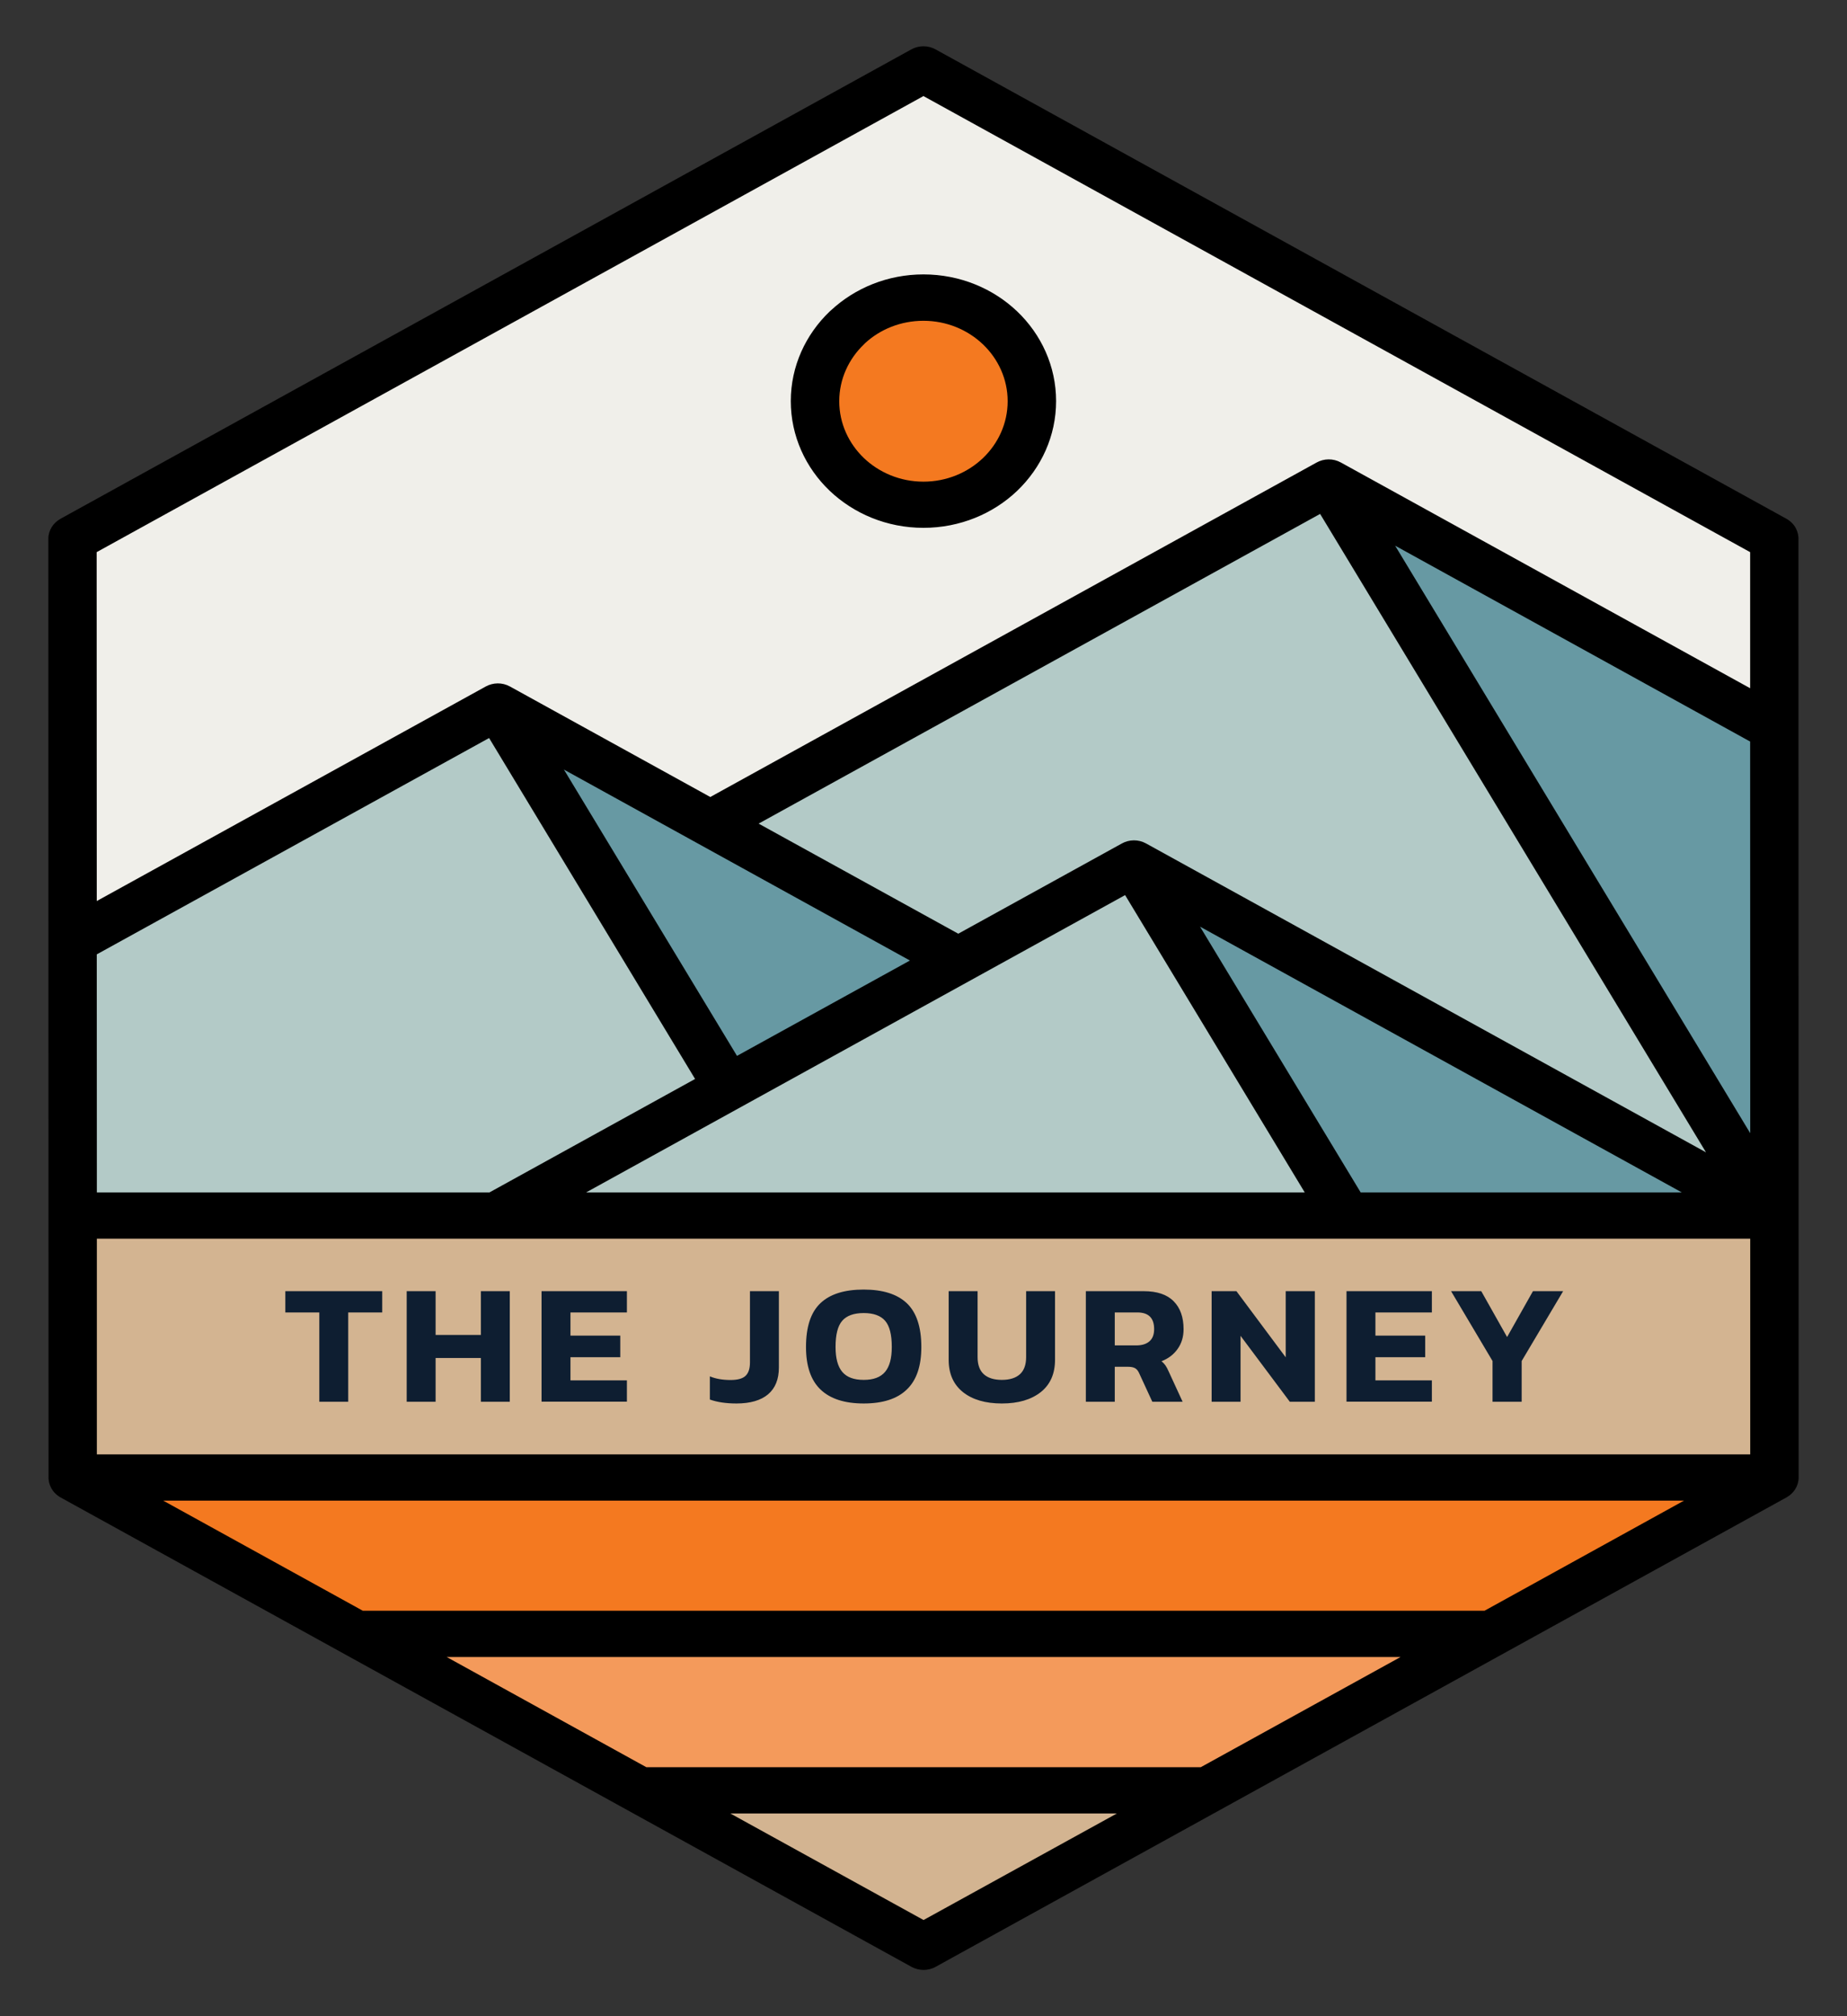 <svg width="99" height="108" viewBox="0 0 99 108" fill="none" xmlns="http://www.w3.org/2000/svg">
<rect x="0" y="0" width="99" height="108" fill="#333333" stroke="none"/>
<path fill-rule="evenodd" clip-rule="evenodd" d="M64.707 95.904H34.305L49.503 104.279L64.707 95.904Z" fill="#D3B491"/>
<path fill-rule="evenodd" clip-rule="evenodd" d="M34.305 95.904H64.707L79.91 87.523H19.101L34.305 95.904Z" fill="#F49A5B"/>
<path fill-rule="evenodd" clip-rule="evenodd" d="M19.101 87.523H79.91L95.109 79.142H3.897L19.101 87.523Z" fill="#F47920"/>
<path fill-rule="evenodd" clip-rule="evenodd" d="M3.897 79.142H95.109V65.108H73.581H22.828H3.897V79.142Z" fill="#D3B491"/>
<path fill-rule="evenodd" clip-rule="evenodd" d="M26.578 65.108H72.184L60.781 46.256L51.364 51.446L39.028 58.244L26.578 65.108Z" fill="#B3CAC7"/>
<path fill-rule="evenodd" clip-rule="evenodd" d="M60.781 46.256L72.184 65.108H94.984L60.781 46.256Z" fill="#6799A3"/>
<path fill-rule="evenodd" clip-rule="evenodd" d="M60.781 46.256L94.984 65.108L71.222 25.839L38.072 44.118L51.364 51.446L60.781 46.256Z" fill="#B3CAC7"/>
<path fill-rule="evenodd" clip-rule="evenodd" d="M94.984 65.108L71.222 25.839L95.103 39.004L94.984 65.108Z" fill="#6799A3"/>
<path fill-rule="evenodd" clip-rule="evenodd" d="M39.028 58.244L26.686 37.843L3.891 50.409L3.897 65.108H26.578L39.028 58.244Z" fill="#B3CAC7"/>
<path fill-rule="evenodd" clip-rule="evenodd" d="M26.686 37.843L39.028 58.244L51.364 51.446L38.072 44.118L26.686 37.843Z" fill="#6799A3"/>
<path fill-rule="evenodd" clip-rule="evenodd" d="M26.686 37.843L38.072 44.118L71.223 25.844L95.103 39.01V28.863L49.497 3.72L3.891 28.858L3.897 50.404L26.686 37.843ZM49.497 27.038C46.285 27.038 43.683 24.554 43.683 21.492C43.683 18.425 46.285 15.941 49.497 15.941C52.704 15.941 55.312 18.425 55.312 21.492C55.306 24.554 52.704 27.038 49.497 27.038Z" fill="#F0EFEA"/>
<path fill-rule="evenodd" clip-rule="evenodd" d="M49.497 27.038C52.71 27.038 55.312 24.554 55.312 21.486C55.312 18.419 52.71 15.935 49.497 15.935C46.285 15.935 43.683 18.419 43.683 21.486C43.683 24.554 46.285 27.038 49.497 27.038Z" fill="#F47920"/>
<path d="M96.398 28.922L96.409 79.137C96.409 79.591 96.149 79.99 95.765 80.206L50.153 105.354C49.74 105.586 49.243 105.57 48.852 105.354L3.247 80.212C2.811 79.969 2.579 79.526 2.602 79.078L2.591 28.863C2.591 28.409 2.851 28.01 3.235 27.794L48.847 2.646C49.265 2.414 49.757 2.43 50.148 2.646L95.753 27.788C96.189 28.031 96.421 28.474 96.398 28.922ZM49.497 14.699C51.46 14.699 53.242 15.46 54.526 16.686C55.809 17.912 56.607 19.613 56.607 21.486C56.607 23.36 55.809 25.056 54.526 26.287C53.242 27.513 51.46 28.274 49.497 28.274C47.535 28.274 45.758 27.513 44.469 26.287C43.185 25.061 42.387 23.36 42.387 21.486C42.387 19.613 43.185 17.917 44.469 16.686L44.548 16.616C45.826 15.433 47.574 14.699 49.497 14.699ZM52.687 18.446C51.873 17.669 50.742 17.183 49.497 17.183C48.276 17.183 47.172 17.642 46.364 18.387L46.307 18.446C45.493 19.224 44.984 20.304 44.984 21.492C44.984 22.68 45.493 23.76 46.307 24.538C47.122 25.315 48.253 25.801 49.497 25.801C50.742 25.801 51.873 25.315 52.687 24.538C53.502 23.76 54.011 22.68 54.011 21.492C54.011 20.304 53.502 19.224 52.687 18.446ZM5.192 77.906H93.813V66.35H5.192V77.906ZM90.261 80.384H8.75L19.446 86.281H79.571L90.261 80.384ZM64.322 49.637L72.931 63.871H90.142L64.322 49.637ZM69.933 63.871L60.306 47.947L31.42 63.871H69.933ZM30.227 41.224L39.503 56.559L48.773 51.451L30.227 41.224ZM37.257 57.796L26.216 39.533L5.187 51.122L5.192 63.871H26.239L37.257 57.796ZM5.187 48.265L26.035 36.774C26.426 36.558 26.918 36.542 27.336 36.774L38.072 42.692L70.572 24.775C70.962 24.559 71.454 24.543 71.873 24.775L93.808 36.866V29.576L49.497 5.146L5.181 29.576L5.187 48.265ZM93.808 39.722L74.78 29.23L93.813 60.701L93.808 39.722ZM70.759 27.529L40.662 44.118L51.364 50.015L60.131 45.182C60.521 44.966 61.013 44.95 61.432 45.182L91.443 61.727L70.759 27.529ZM34.644 94.662H64.362L75.069 88.76H23.943L34.644 94.662ZM59.865 97.141H39.146L49.503 102.848L59.865 97.141Z" fill="black"/>
<path d="M17.116 70.302H15.294V69.163H20.487V70.302H18.665V75.087H17.116V70.302ZM21.799 69.163H23.349V71.507H25.775V69.163H27.325V75.087H25.775V72.743H23.349V75.087H21.799V69.163ZM29.027 69.163H33.603V70.302H30.577V71.544H33.247V72.7H30.577V73.942H33.603V75.082H29.027V69.163ZM39.474 75.179C38.92 75.179 38.445 75.109 38.049 74.968V73.726C38.36 73.856 38.728 73.921 39.158 73.921C39.531 73.921 39.797 73.85 39.955 73.704C40.114 73.559 40.198 73.321 40.198 72.981V69.163H41.748V73.256C41.748 73.883 41.556 74.358 41.171 74.687C40.787 75.011 40.221 75.179 39.474 75.179ZM46.296 75.179C45.272 75.179 44.503 74.93 43.982 74.433C43.462 73.937 43.202 73.175 43.202 72.155C43.202 71.08 43.456 70.302 43.971 69.811C44.486 69.32 45.261 69.077 46.29 69.077C47.32 69.077 48.089 69.32 48.609 69.811C49.124 70.302 49.384 71.085 49.384 72.155C49.384 73.181 49.124 73.937 48.603 74.433C48.089 74.93 47.32 75.179 46.296 75.179ZM46.296 73.915C46.816 73.915 47.195 73.775 47.438 73.489C47.682 73.202 47.8 72.76 47.8 72.149C47.8 71.49 47.682 71.026 47.444 70.751C47.206 70.475 46.822 70.335 46.296 70.335C45.764 70.335 45.38 70.475 45.142 70.751C44.904 71.026 44.786 71.49 44.786 72.149C44.786 72.754 44.904 73.202 45.148 73.489C45.391 73.775 45.77 73.915 46.296 73.915ZM53.7 75.179C52.817 75.179 52.122 74.974 51.613 74.569C51.103 74.158 50.849 73.586 50.849 72.835V69.163H52.399V72.695C52.399 73.105 52.512 73.413 52.733 73.613C52.953 73.812 53.276 73.915 53.7 73.915C54.124 73.915 54.446 73.812 54.667 73.613C54.888 73.413 55.001 73.105 55.001 72.695V69.163H56.55V72.835C56.55 73.586 56.296 74.163 55.787 74.569C55.272 74.974 54.582 75.179 53.7 75.179ZM58.202 69.163H61.302C62.014 69.163 62.552 69.341 62.908 69.703C63.264 70.059 63.44 70.562 63.44 71.199C63.44 71.599 63.338 71.95 63.129 72.246C62.919 72.549 62.631 72.77 62.258 72.916C62.342 72.986 62.41 73.056 62.467 73.138C62.523 73.219 62.586 73.332 62.653 73.489L63.389 75.087H61.765L61.07 73.58C61.013 73.445 60.94 73.348 60.849 73.294C60.759 73.24 60.629 73.213 60.465 73.213H59.752V75.087H58.202V69.163ZM60.9 72.068C61.211 72.068 61.449 71.993 61.613 71.847C61.782 71.701 61.862 71.48 61.862 71.194C61.862 70.6 61.562 70.302 60.962 70.302H59.752V72.068H60.9ZM64.944 69.163H66.273L68.915 72.706V69.163H70.476V75.087H69.135L66.494 71.555V75.087H64.944V69.163ZM72.173 69.163H76.749V70.302H73.723V71.544H76.392V72.7H73.723V73.942H76.749V75.082H72.173V69.163ZM80.001 72.905L77.778 69.163H79.396L80.781 71.62L82.167 69.163H83.785L81.562 72.905V75.087H80.001V72.905Z" fill="#0E1E31"/>
</svg>
